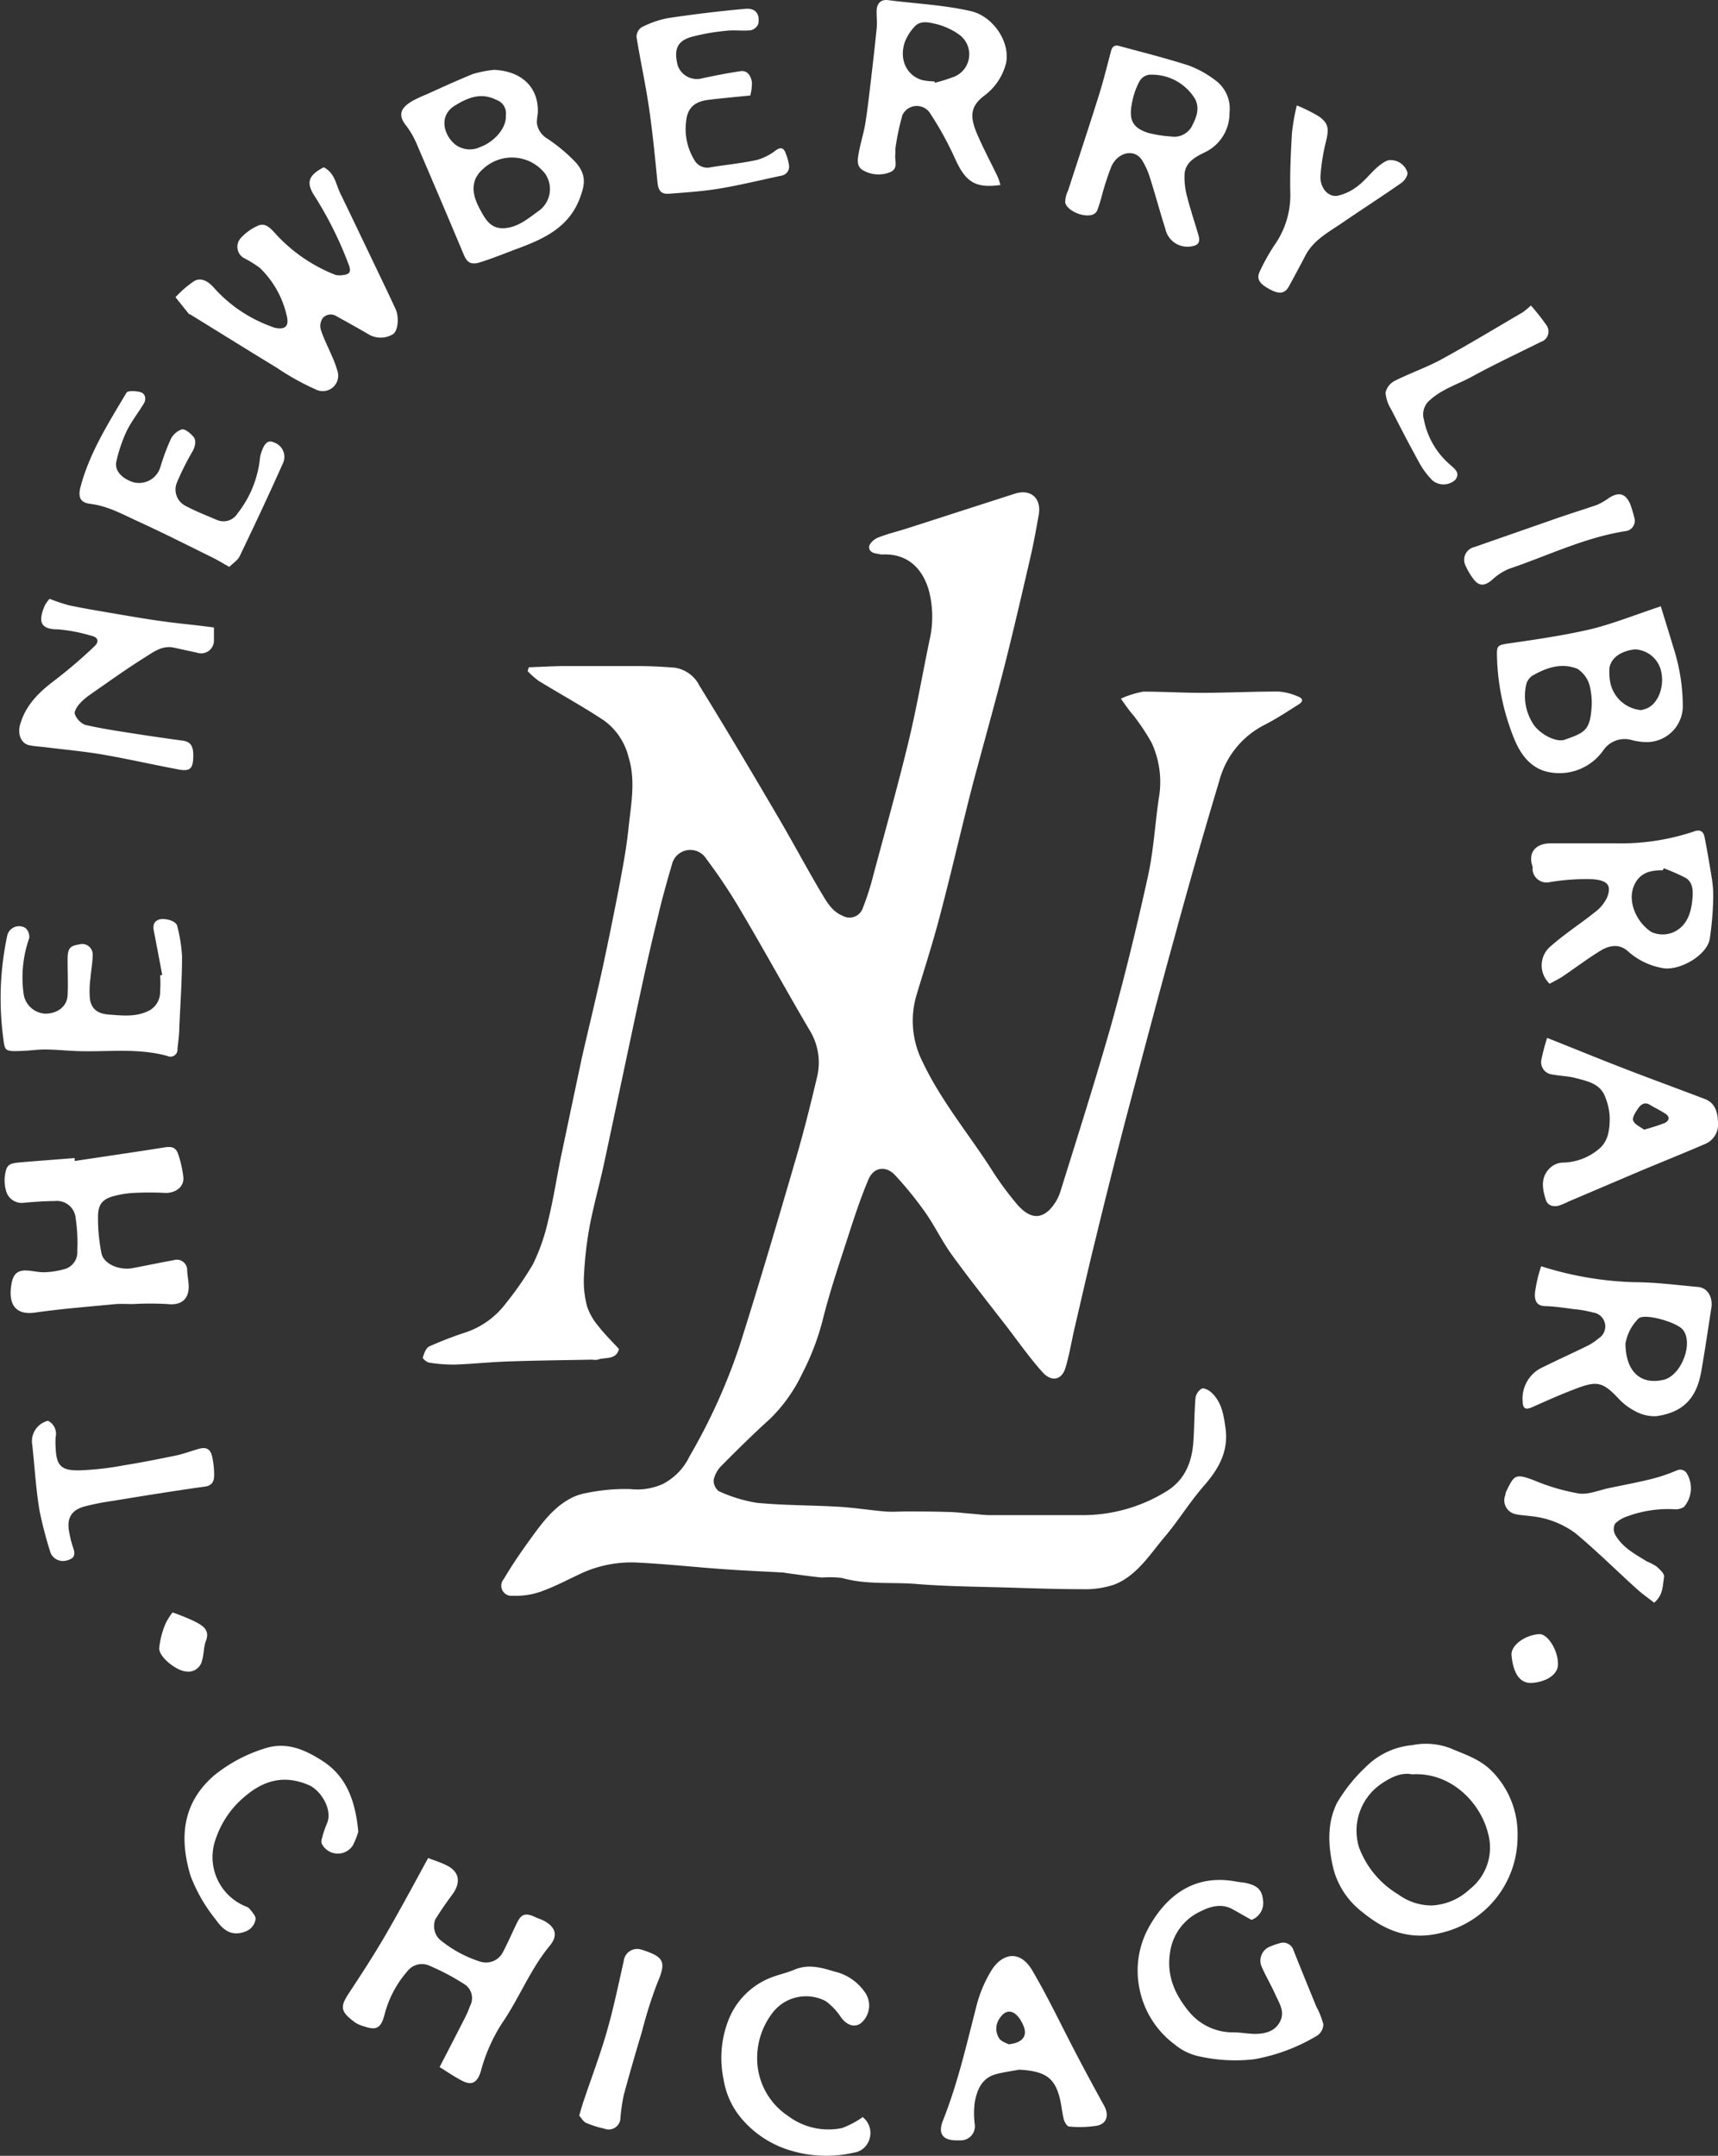 <svg id="07e1583b-c0d0-42d8-ad5f-e6ef94066bb6" data-name="Layer 1" xmlns="http://www.w3.org/2000/svg" viewBox="0 0 244.53 306.81"><rect x="0" y="0" width="244.53" height="306.81" fill="#333333" stroke="none"/><title>newberry</title><path d="M159.54,99.43a12.94,12.94,0,0,1,3.22-1c2.79,0,5.58.18,8.37.17,3.62,0,7.25-.19,10.87-.18a8.39,8.39,0,0,1,2.69.68c.83.3.85.75.06,1.21-1.58,1-3.1,2-4.74,2.84a12.52,12.52,0,0,0-6.45,7.93Q170.28,122,167.28,133c-2.34,8.47-4.59,17-6.83,25.45-1.53,5.82-3,11.66-4.42,17.5-1.08,4.36-2.07,8.73-3.09,13.1-.43,1.86-.73,3.76-1.28,5.59s-2,2-3.19.74c-1.87-2.06-3.47-4.36-5.17-6.57-2.62-3.39-5.29-6.74-7.8-10.2-1.4-1.92-2.43-4.11-3.8-6.06a51,51,0,0,0-4.31-5.31c-1.27-1.37-3-1.14-3.74.53-1.07,2.5-1.93,5.09-2.77,7.68-1.29,4-2.64,7.93-3.68,12a35.87,35.87,0,0,1-3,8,22.49,22.49,0,0,1-4.63,6.51c-2.37,2.13-4.63,4.38-6.88,6.64a4.14,4.14,0,0,0-1.11,2,1.91,1.91,0,0,0,.73,1.62,21,21,0,0,0,5.43,1.66c3.86.37,7.77.33,11.65.56,2.2.13,4.38.48,6.58.67,1,.08,2,0,3,0,2,0,3.93,0,5.9.07,1.06,0,2.13.15,3.19.23s1.89.21,2.83.22c4.48,0,9,0,13.44,0a22.64,22.64,0,0,0,11.6-3.33c2.75-1.64,3.76-4.27,3.94-7.3.13-2,.12-4,.29-6.06a1.89,1.89,0,0,1,.9-1.32c.3-.14,1,.22,1.34.54,1.43,1.29,1.75,3.09,2,4.87.55,3.35-.86,5.93-3,8.38s-3.66,5-5.67,7.37-3.91,5.48-7.14,6.74a13.11,13.11,0,0,1-4.51.65c-3.31,0-6.61-.11-9.92-.21-4.56-.15-9.15-.16-13.7-.53-3.53-.29-7.12.14-10.62-.86a15.06,15.06,0,0,0-2.86-.06c-1.68-.16-3.35-.41-5-.63-.16,0-.31-.07-.47-.08-2.89-.16-5.78-.28-8.66-.49-3.94-.28-7.87-.71-11.81-.91a17.1,17.1,0,0,0-8.27,1.5c-1.92.9-3.8,1.9-5.78,2.61a10.74,10.74,0,0,1-4,.59,1.44,1.44,0,0,1-1.28-2.38c1.12-1.91,2.38-3.75,3.68-5.55,1.55-2.13,3.09-4.31,5.41-5.69a7.67,7.67,0,0,1,2.68-1,27.3,27.3,0,0,1,6.21-.56,8.89,8.89,0,0,0,4.67-.73,8.61,8.61,0,0,0,3.79-3.94,83.65,83.65,0,0,0,7.11-15.7c2.8-8.82,5.41-17.7,8-26.58,1.12-3.81,2.09-7.68,3-11.54a8.76,8.76,0,0,0-1-6.77c-3.26-5.53-6.34-11.17-9.61-16.7a77.75,77.75,0,0,0-5.12-7.73,2.68,2.68,0,0,0-4.88.76c-.72,2.48-1.44,5-2,7.45-.85,3.41-1.63,6.84-2.37,10.27-1.8,8.33-3.54,16.67-5.33,25-.65,3-1.5,6-2.06,9a53.38,53.38,0,0,0-.78,7,13.92,13.92,0,0,0,.45,4.21,8.44,8.44,0,0,0,1.61,2.81c.87,1.13,1.9,2.13,2.93,3.26-.41,1.62-2,1.12-3,1.51a2.62,2.62,0,0,1-.84,0c-4,.08-8,.12-11.95.26-2.49.08-5,.35-7.47.44a21.39,21.39,0,0,1-3.66-.26c-.38,0-1.05-.59-1-.74.18-.58.45-1.36.92-1.58a52.38,52.38,0,0,1,5-1.94,11.86,11.86,0,0,0,5.86-4.14,46.11,46.11,0,0,0,3.88-5.59A27.72,27.72,0,0,0,78,173.79c.75-3,1.21-6.06,1.83-9.09,1-4.75,2-9.49,3-14.22,1-4.35,2.06-8.67,3-13Q87,132,88.06,126.55c.54-2.88,1.1-5.78,1.4-8.7.35-3.36,1.05-6.76,0-10.11A9.13,9.13,0,0,0,86,102.56c-3-2-6.23-3.76-9.33-5.66a11.41,11.41,0,0,1-1.57-1.39l.17-.54c1.61-.06,3.22-.15,4.82-.18.92,0,1.84,0,2.76,0,2.6,0,5.2,0,7.8,0,1.78,0,3.58.09,5.36.23a4.71,4.71,0,0,1,3.54,2.56c3.78,6.12,7.46,12.32,11.1,18.53,2.15,3.65,4.13,7.39,6.28,11,.75,1.25,1.48,2.59,3,3.22a2,2,0,0,0,2.89-1.13,39.63,39.63,0,0,0,1.52-4.78c1.67-6.22,3.41-12.43,4.93-18.69,1.16-4.78,2-9.64,3-14.47a14.92,14.92,0,0,0,0-7c-.82-3.13-2.9-5.49-6.61-5.35a1.92,1.92,0,0,1-.24,0c-.72-.15-1.7-.15-1.72-1.06,0-.45.7-1.11,1.22-1.32,1.37-.55,2.82-.89,4.22-1.34l11.61-3.74,3.67-1.18c2.27-.74,3.84.61,3.43,3-.36,2-.73,4.08-1.2,6.1-1.21,5.21-2.41,10.43-3.73,15.62-1.43,5.59-3,11.14-4.49,16.74-1.55,6-2.93,12.07-4.51,18.07-1,3.93-2.26,7.8-3.43,11.69a12.89,12.89,0,0,0,.79,9.56c2.56,5.43,6.37,10.05,9.6,15a45.28,45.28,0,0,0,3.87,5.33c1.64,1.89,3.14,2.21,4.6.83a6.61,6.61,0,0,0,1.6-2.7c2.48-7.94,5-15.86,7.27-23.86,1.93-6.92,3.62-13.91,5.17-20.93.79-3.59,1-7.32,1.53-11a13.3,13.3,0,0,0-1-8,31.58,31.58,0,0,0-2.58-3.89C160.81,101.23,160.31,100.53,159.54,99.43Z" fill="#fff"/><path d="M46.07,23.81c1.6.8,1.73,2.42,2.37,3.72,2.14,4.41,4.24,8.83,6.36,13.25.51,1.06,1,2.13,1.5,3.19s.4,3-.32,3.56a3.36,3.36,0,0,1-3.6,0c-1.51-.88-3.05-1.73-4.58-2.58a1.49,1.49,0,0,0-1.9.37A2,2,0,0,0,45.69,47c.4,1.22,1,2.37,1.5,3.56A14.31,14.31,0,0,1,48,52.7a2.2,2.2,0,0,1-3.07,2.72,35.45,35.45,0,0,1-5.51-3.07c-4.15-2.52-8.27-5.09-12.39-7.63,0,0-.09,0-.11,0-.65-.8-1.3-1.61-1.94-2.42a14.91,14.91,0,0,1,2.68-2.31c1-.55,2,.08,2.76.93a20.14,20.14,0,0,0,8.12,5.52,5.14,5.14,0,0,0,.55.2c1.52.35,2.12-.23,1.7-1.8A13.61,13.61,0,0,0,37,38.14a16,16,0,0,0-2.29-1.42,1.84,1.84,0,0,1-.42-2.86,7.25,7.25,0,0,1,2.55-1.79c1.1-.39,1.85.64,2.51,1.34a22.75,22.75,0,0,0,8.39,5.71,2.82,2.82,0,0,0,1.23,0c.8-.1,1-.47.72-1.3a53,53,0,0,0-4.81-9.76C43.52,26.05,43.81,25,46.07,23.81Z" fill="#fff"/><path d="M10.63,165.23c4.23-.64,8.47-1.25,12.69-1.92,1.27-.21,1.79,0,2.15,1.27a15.93,15.93,0,0,1,.63,3c.1,1.37-1.17,2.27-2.68,2.19a41.69,41.69,0,0,0-4.33,0,13.74,13.74,0,0,0-2.56.37c-1.89.43-2.59,1.17-2.58,3.09a25.43,25.43,0,0,0,.5,5.16c.31,1.5,2.54,2.43,4.39,2.09s3.91-.78,5.86-1.13a1.48,1.48,0,0,1,1.94,1.53c.05.74.21,1.49.22,2.23,0,1.87-1.15,2.69-3,2.48a45.21,45.21,0,0,0-4.94,0c-.8,0-1.6-.05-2.4,0-3.83.37-7.69.66-11.5,1.21-2.76.4-3.82-1.11-3.43-3.8.19-1.31.59-2.18,2-2.19.93,0,1.88.29,2.81.25a11.94,11.94,0,0,0,3-.51A2.5,2.5,0,0,0,11,178a23.78,23.78,0,0,0-.23-4.62,2.68,2.68,0,0,0-3-2.45c-1.42,0-2.85.12-4.27.23a2.31,2.31,0,0,1-2.66-1.77,5.4,5.4,0,0,1-.17-1.83c.23-1.9.57-2,2.5-2.16,2.48-.21,5-.39,7.45-.59Z" fill="#fff"/><path d="M70.3,9.94c4,.17,6.42,2.54,6.25,6.18a10.45,10.45,0,0,0-.14,1.36,3.05,3.05,0,0,0,1.48,2.24A23.8,23.8,0,0,1,82,23.17c1.5,1.77,1.27,3.16.45,5.24-1.57,3.95-5,5.56-8.59,6.9-1.83.67-3.63,1.43-5.47,2-1.33.44-1.9.08-2.39-1.09q-3.31-7.88-6.69-15.73a11.48,11.48,0,0,0-1.52-2.63c-1.35-1.67-.5-2.67.92-3.5a20.54,20.54,0,0,1,2-.93c2.2-1,4.39-2,6.63-2.91A17.22,17.22,0,0,1,70.3,9.94Zm1.52,22.53c2-.14,3.45-1.46,5-2.56a3.83,3.83,0,0,0,.75-5.22,6,6,0,0,0-8.75-.7A4.28,4.28,0,0,0,67.7,25.4c-.67,1.59-.09,3.08.66,4.47S69.88,32.62,71.82,32.47ZM72,16.38a2,2,0,0,0-1.32-2.15c-2.2-1.12-4.08-.36-6,.84-2.19,1.39-1.58,4,0,5.4a3.41,3.41,0,0,0,3.7.44C70,20.35,72.13,18.46,72,16.38Z" fill="#fff"/><path d="M236.39,86.29c.59,1.92,1.21,3.92,1.81,5.91a27.35,27.35,0,0,1,1.32,8.23,5.13,5.13,0,0,1-4.77,5.17,8,8,0,0,1-2.57-.3,3.68,3.68,0,0,0-4,1.52,7.63,7.63,0,0,1-8.49,2.87c-2.43-.87-3.61-3-4.43-5.21A33.42,33.42,0,0,1,213.09,94c-.07-2.3-.15-2.17,2.29-2.52,3.79-.55,7.6-1.12,11.32-2C229.9,88.65,233,87.41,236.39,86.29Zm-9.83,14a10.63,10.63,0,0,0-.31-2.76,4.15,4.15,0,0,0-1.72-2.34c-2.26-.92-4.46-.17-6.46,1a2.16,2.16,0,0,0-.84,1.24,7.35,7.35,0,0,0,.93,5.5c.87,1.48,3.32,2.81,4.59,2.33C225.73,104.22,226.35,103.87,226.56,100.32Zm7.11.75a4.57,4.57,0,0,0,.77-.24c1.66-.74,2.55-3.27,1.94-5.49a4,4,0,0,0-3.61-2.89c-1.41.1-3.4.84-3.69,2.64a8.14,8.14,0,0,0,.12,2.08A4.93,4.93,0,0,0,233.67,101.07Z" fill="#fff"/><path d="M62.57,294.18c1.21-2.34,2.38-4.6,3.53-6.86a14.9,14.9,0,0,0,.8-1.83,2.35,2.35,0,0,0-.92-3.18,33.32,33.32,0,0,0-4.84-2.55,2.6,2.6,0,0,0-3.16.79,15,15,0,0,0-3.25,6.18c-.5,1.88-1.13,2.28-2.9,1.66a4.81,4.81,0,0,1-1.19-.49c-2.41-1.72-2.19-2.4-.82-4.48,1.77-2.68,3.51-5.37,5.12-8.15,2.05-3.54,4-7.17,6-10.84.91.35,1.81.63,2.64,1.05,1.84.91,2.07,2.46.75,4.21-.84,1.13-1.64,2.29-2.38,3.49a2.69,2.69,0,0,0,.57,2.79,17.1,17.1,0,0,0,5.82,3.2,2.71,2.71,0,0,0,3.2-1.26c.67-1.27,1.25-2.59,1.87-3.9s1.05-2,2.78-1.17c.39.19.81.3,1.19.5,1.71.9,2.08,2.11.88,3.56-2.81,3.39-4.37,7.52-6.84,11.09a24.24,24.24,0,0,0-3,6.85c-.67,2.13-1.81,1.77-3,1.1C64.45,295.41,63.55,294.79,62.57,294.18Z" fill="#fff"/><path d="M216,261.36a14.05,14.05,0,0,1-10.92,13.73c-4.31,1.09-7.83-.23-11.11-2.92a11.42,11.42,0,0,1-4.15-6.1c-.78-3.19-1-6.51.48-9.48a22.88,22.88,0,0,1,4.12-5.14,10.63,10.63,0,0,1,6.56-3.08,9.84,9.84,0,0,1,5.45.43c2,.86,4,1.48,5.64,3A12.68,12.68,0,0,1,216,261.36Zm-15-8.84c-1.61-.32-3.07.44-4.5,1.42a8.09,8.09,0,0,0-3.08,8.93,13.1,13.1,0,0,0,5.59,6.73,8,8,0,0,0,4.82,1.58,8.49,8.49,0,0,0,5.35-2.3,7.52,7.52,0,0,0,2.61-8C210.7,256.5,206.48,252.18,201,252.52Z" fill="#fff"/><path d="M219.36,180.21a48.06,48.06,0,0,0,13.28,2.27c3,0,6.06.41,9.08.68,1.31.12,2.11,1.44,1.86,3-.47,3-.9,6-1.44,9.05-.67,3.78-2.55,5.8-6.41,6.34a5.71,5.71,0,0,1-3-.72,8.56,8.56,0,0,1-2.42-1.86c-2.42-2.55-3.19-2.46-6.87-1-1.82.71-3.6,1.52-5.39,2.31-.93.41-1.31.17-1.33-.87a4.9,4.9,0,0,1,3-4.89c2-1,4.11-1.94,6.15-2.95a7.68,7.68,0,0,0,1.66-1.09,2,2,0,0,0-.8-3.69,15.52,15.52,0,0,0-2.64-.47c-1.4-.18-2.8-.4-4.21-.44s-1.45-1.15-1.4-1.91A20.21,20.21,0,0,1,219.36,180.21Zm12,11.08c.06,3.87,2.11,5.85,5.43,5.08,2.49-.58,4.32-5.22,2.72-7.15-.84-1-5-2.25-6.16-1.67a1.22,1.22,0,0,0-.35.33A6.52,6.52,0,0,0,231.35,191.29Z" fill="#fff"/><path d="M220.57,140a3.55,3.55,0,0,1,.25-5.42c1.94-1.71,4.13-3.11,6.15-4.73a5.61,5.61,0,0,0,1.76-2.1c.68-1.72.13-2.44-2-2.62a30.93,30.93,0,0,0-6.13.41,2,2,0,0,1-2.46-1.72,3.75,3.75,0,0,0,0-.48c-.71-2,.45-3.33,2.59-3.32,3,0,6.07,0,9.11,0a32.79,32.79,0,0,0,11.25-1.68c.91-.35,1.38,0,1.53.81.37,1.88.69,3.76,1,5.66a15.78,15.78,0,0,1,.23,3.06,44.63,44.63,0,0,1-.5,5.78c-.42,2.33-4.34,4.59-6.74,4.12a9.94,9.94,0,0,1-4.89-2.38c-1.24-1.13-2.68-.85-3.93-.08-1.86,1.14-3.61,2.47-5.43,3.7C221.75,139.39,221.13,139.7,220.57,140Zm16.24-16.44-.13.29c-1.58,0-3.05.25-3.92,1.81-1.39,2.52.29,5.75,2.33,7a3.89,3.89,0,0,0,3.12,0c2-.92,2.56-2.94,2.7-5,.07-1,0-2.15-1-2.73A28.85,28.85,0,0,0,236.81,123.57Z" fill="#fff"/><path d="M142.39,26.33c-3.5.47-4.89-.35-6.4-3.63a46.34,46.34,0,0,0-3.55-6.49,2.25,2.25,0,0,0-4,.19,34.77,34.77,0,0,0-1,4.79c0,.23,0,.48,0,.72-.16.9.53,2.1-.79,2.61a4.39,4.39,0,0,1-3.87-.32c-.89-.53-.71-1.56-.56-2.39.24-1.39.68-2.73.92-4.11.29-1.74.49-3.5.7-5.25.33-2.77.65-5.55.93-8.32.09-.83,0-1.68,0-2.52s.38-1.75,1.65-1.59c3.93.51,7.94.68,11.78,1.57,3.16.73,5.61,4.39,5,7.38A8.3,8.3,0,0,1,140,13.69c-1.8,1.42-2,2.77-1,5.2.9,2.13,2,4.17,3,6.26A7.2,7.2,0,0,1,142.39,26.33ZM133,11.59l.07.19a24.43,24.43,0,0,0,2.86-.91,3.45,3.45,0,0,0,.58-5.95,9.69,9.69,0,0,0-3.14-1.47c-1.07-.24-2.38-.66-3.29.44A7,7,0,0,0,128.78,6c-.83,2.49.28,4.79,2.53,5.41A10,10,0,0,0,133,11.59Z" fill="#fff"/><path d="M175,16.06a6.15,6.15,0,0,1-3.58,5.65c-1.39.69-2.73,1.42-2.82,3.14a10.62,10.62,0,0,0,.36,3.12c.47,1.85,1.09,3.66,1.62,5.5.29,1,0,1.48-1.13,1.61a3.2,3.2,0,0,1-3.57-2.47c-.77-2.41-1.42-4.86-2.19-7.28a10.66,10.66,0,0,0-1.15-2.55c-1.1-1.68-3.42-1.11-4.34.88a39.36,39.36,0,0,0-1.46,4.54c-.18.6-.35,1.2-.58,1.77a1.11,1.11,0,0,1-.54.53c-1.17.55-3.64-.4-4-1.63a3.57,3.57,0,0,1,.39-1.71c1.48-4.57,3-9.13,4.43-13.7.64-2.05,1.15-4.13,1.7-6.2.16-.61.52-.9,1.11-.73,3.31.9,6.64,1.73,9.91,2.78a14.48,14.48,0,0,1,3.75,2.06A5,5,0,0,1,175,16.06Zm-8.34,3.36a2.85,2.85,0,0,0,3.1-1.69c.59-1.15,1.08-2.55.19-3.88a7.19,7.19,0,0,0-6.43-3.21,1.9,1.9,0,0,0-1.32.91,10.2,10.2,0,0,0-1,2.72c-.6,2.68-.14,3.88,2.25,4.65A17.36,17.36,0,0,0,166.63,19.42Z" fill="#fff"/><path d="M178.13,273.23c-1-.54-1.84-1.05-2.73-1.53-1.64-.9-3.32-.31-4.7.41a7.55,7.55,0,0,0-4.16,5.74c-.52,3.33.67,6,2.75,8.51a8.06,8.06,0,0,0,6.28,2.88c1,0,2,.2,3,.22,1.48,0,2.89-.34,3.62-1.75s-.09-2.58-.63-3.77c-.61-1.39-1.4-2.7-2-4.09a2.15,2.15,0,0,1,1.29-2.85,9.13,9.13,0,0,1,1.21-.42,1.55,1.55,0,0,1,2.06,1c1.06,2.68,2.16,5.35,3.24,8a11,11,0,0,1,1,2.53,2,2,0,0,1-.86,1.58,26.21,26.21,0,0,1-9,3.38,23.62,23.62,0,0,1-7.66-.38,8.08,8.08,0,0,1-3.68-1.76,13,13,0,0,1-5-8.05,12.74,12.74,0,0,1,1.35-8.58c2.4-4.33,6.35-7.7,12.5-6.51.5.09,1,.11,1.5.23,1.53.38,2.12,1,2.26,2.41A2.55,2.55,0,0,1,178.13,273.23Z" fill="#fff"/><path d="M7.06,85.22a24.52,24.52,0,0,0,2.82.94c2.26.47,4.53.84,6.8,1.23,2.09.35,4.17.72,6.26,1,1.83.27,3.67.44,5.51.66l2,.25c0,.67,0,1.22,0,1.78a1.82,1.82,0,0,1-2.4,1.81l-3.31-.72c-1.67-.36-2.93.65-4.17,1.42-2.65,1.66-5.19,3.49-7.76,5.28a8.24,8.24,0,0,0-1.59,1.41c-.31.38-.71,1.06-.56,1.37a2.76,2.76,0,0,0,1.42,1.5c2.33.54,4.69.89,7,1.25s4.58.69,6.87,1c1.33.15,1.55,1,1.56,2.06,0,2-.43,2.4-2.35,2-3.5-.66-7-1.46-10.47-2.06-2.71-.47-5.45-.71-8.18-1.05-.78-.1-1.57-.13-2.34-.29-1.21-.25-1.7-1.63-1.29-3,.82-2.81,2.77-4.64,5-6.31A68.76,68.76,0,0,0,13.42,92c.74-.68.58-1.32-.5-1.54a22.71,22.71,0,0,0-4.68-.89c-2.67,0-2.77-1.28-1.85-3.43A5.13,5.13,0,0,1,7.06,85.22Z" fill="#fff"/><path d="M145.06,294.55c-1.11.21-2.23.35-3.32.65-2,.55-2.67,2.2-3,4a12.14,12.14,0,0,0,0,3.13,2,2,0,0,1-2,2.28c-.2,0-.4,0-.6,0-1.95,0-2.67-.95-1.93-2.81,2.1-5.27,3.35-10.78,4.76-16.26a18.33,18.33,0,0,1,2.16-5.14c1.49-2.36,4-3,5.78,0,2.32,3.94,4.27,8.1,6.4,12.15,1.26,2.4,2.54,4.77,3.85,7.14.7,1.28.42,2.53-1,2.83a15.49,15.49,0,0,1-4,.12c-.27,0-.64-.63-.74-1-.27-1.06-.34-2.18-.63-3.22C150.05,295.62,148.63,294.75,145.06,294.55Zm-1.5-3.61c1.71-.17,2.87-1,2.06-2.76-.93-2.08-2.31-2.48-3.29-1a2.54,2.54,0,0,0-.14,2.87C142.5,290.56,143.24,290.76,143.56,290.94Z" fill="#fff"/><path d="M220.21,147.71c3.8,1.51,7.3,2.94,10.83,4.31,3.85,1.49,7.74,2.91,11.6,4.38,1.53.58,1.84,1.95,1.89,3.34a3,3,0,0,1-1.82,3.06c-3,1.3-6.06,2.52-9.09,3.79L223.26,171a9.93,9.93,0,0,1-1.4.59c-.8.19-1.56,0-1.84-.84-.48-1.52-.76-3.09.46-4.39a2.86,2.86,0,0,1,1.83-.9,8.15,8.15,0,0,0,5.2-1.88c1.44-1.14,1.6-2.85,1.61-4.5a8.54,8.54,0,0,0-.6-2.84c-.67-2-2.51-2.35-4.2-2.8-1.08-.3-2.24-.3-3.36-.52a1.76,1.76,0,0,1-1.57-2.1A28.78,28.78,0,0,1,220.21,147.71ZM234,160.77a30.44,30.44,0,0,0,2.9-.93c.62-.27.88-.84.17-1.32s-1.52-.85-2.26-1.3-1.29,0-1.66.54-.86,1.3-.69,1.72C232.68,160.05,233.49,160.38,234,160.77Z" fill="#fff"/><path d="M23.09,138.74,22,133c-.16-.78-.42-1.66.52-2.09.74-.33,2.55.08,2.71.89a22.36,22.36,0,0,1,.68,4.26c0,3.41-.24,6.82-.39,10.22,0,1-.16,2-.26,3a1,1,0,0,1-1.44,1c-4.31-1.19-8.7-.52-13-.7-1.47-.06-2.93-.21-4.4-.22-1.14,0-2.28.18-3.43.21-2.48.08-2.29,0-2.59-2.34A42.75,42.75,0,0,1,1,133.3a1.73,1.73,0,0,1,2.62-1.23,1.68,1.68,0,0,1,.54,1.44,16.87,16.87,0,0,0-.79,8,3.28,3.28,0,0,0,3.06,2.75c1.78,0,3.11-1.05,3.19-2.59s0-3.37,0-5.05.32-2,1.65-2.21a1.49,1.49,0,0,1,1.92,1.48c0,1.09-.23,2.19-.31,3.29a13.36,13.36,0,0,0-.08,3c.22,1.46,1.16,2.1,2.7,2.21,2,.15,4,.39,5.86-.64a3,3,0,0,0,1.43-2.65,15.61,15.61,0,0,0,0-2.27Z" fill="#fff"/><path d="M106.79,13.59c-2.05.21-4,.38-5.89.61s-3.07,1-3.25,3.16a8.42,8.42,0,0,0,1.2,5.44,2.1,2.1,0,0,0,2.34,1c2.2-.36,4.44-.57,6.61-1.05a8.05,8.05,0,0,0,2.66-1.38c.71-.49,1.09-.29,1.35.4a7.07,7.07,0,0,1,.48,1.67A1.3,1.3,0,0,1,111.22,25c-2.94.62-5.87,1.35-8.83,1.84-2.36.39-4.77.55-7.17.73-1.15.09-1.53-.48-1.64-1.65-.35-3.52-.68-7-1.2-10.55S91.14,8.65,90.6,5.25a1.65,1.65,0,0,1,.73-1.37,14,14,0,0,1,3.72-1.3c3.65-.54,7.33-1,11-1.32,1.45-.15,2.14.68,1.88,2.13a1.51,1.51,0,0,1-1.08.92c-1.14.12-2.33-.07-3.47.07a29.62,29.62,0,0,0-5.06.9c-1.91.58-2.45,1.77-1.85,4.06A2.89,2.89,0,0,0,100,11.13c1.8-.37,3.6-.74,5.42-1,1-.14,1.47.72,1.6,1.55A6.64,6.64,0,0,1,106.79,13.59Z" fill="#fff"/><path d="M32.64,80.68c-.95-.53-1.71-1-2.51-1.39-3.48-1.71-6.94-3.47-10.47-5.08-2.19-1-4.31-2.2-6.8-2.5-1.49-.18-1.78-1-1.38-2.49,1.31-4.87,4-9.08,6.52-13.33.2-.33,1.41-.26,2.05-.06s.8,1,.42,1.6c-.81,1.34-1.8,2.58-2.48,4a21.33,21.33,0,0,0-1.41,4.17c-.41,1.63,1.24,2.72,2.52,3.06a3.17,3.17,0,0,0,3.75-2.27,32.13,32.13,0,0,1,1.43-3.84,2.77,2.77,0,0,1,1.6-1.44c.48-.09,1.23.56,1.66,1.06s.26,1.35-.14,2.07a38.75,38.75,0,0,0-2.19,4.37A2.6,2.6,0,0,0,26.42,72c1.43.77,3,1.37,4.46,2a2.35,2.35,0,0,0,2.93-.93A15.28,15.28,0,0,0,37,65.24a3.16,3.16,0,0,1,.14-.68c.45-1.47,1-2,1.86-1.59a2.16,2.16,0,0,1,1.33,2.83c-2,4.49-4.12,9-6.25,13.43C33.78,79.77,33.17,80.15,32.64,80.68Z" fill="#fff"/><path d="M122.79,301.3a2.86,2.86,0,0,1,1,3,2.71,2.71,0,0,1-2.26,2.06,17.52,17.52,0,0,1-8.78-.24,14.56,14.56,0,0,1-7.23-4.64,11.4,11.4,0,0,1-2.54-5.6,14.77,14.77,0,0,1,.61-8.14,10.65,10.65,0,0,1,6.48-6.42c1-.36,2-.58,3-1,2-.84,3.84-.3,5.72.27a7.23,7.23,0,0,1,4.42,3.1,3.27,3.27,0,0,1-.72,4.28c-.88.61-1.91.26-2.73-.79a9.13,9.13,0,0,0-2.21-2.37,6,6,0,0,0-7.71,1.81,10.53,10.53,0,0,0-2.07,6.15,9.84,9.84,0,0,0,4.43,8.39,9.55,9.55,0,0,0,7.65,1.7A12.61,12.61,0,0,0,122.79,301.3Z" fill="#fff"/><path d="M51,260.67a10.71,10.71,0,0,1-.8,2,2.55,2.55,0,0,1-4.39-.26,1.05,1.05,0,0,1,0-.72,14.1,14.1,0,0,1,.7-2.11c.92-2-.85-4.79-2.55-5.53-3.57-1.53-6.5-.67-9.29,1.77a13.4,13.4,0,0,0-3.95,5.85,7.57,7.57,0,0,0,3.88,9.48c.31.16.72.25.92.5.37.46.95,1.1.85,1.52a2.23,2.23,0,0,1-1.5,1.74c-2.07.76-3.24-.41-4.16-1.72a22.75,22.75,0,0,1-3.6-6.26c-1.47-4.95-1.43-10.13,3.4-14.28a21.43,21.43,0,0,1,7-3.76c3.17-1.11,5.88.1,8.39,1.72C49.35,252.82,50.58,256.34,51,260.67Z" fill="#fff"/><path d="M235.44,228.09c-.86-.68-1.74-1.28-2.52-2-2.91-2.63-5.7-5.41-8.71-7.91a12.76,12.76,0,0,0-6.39-2.41c-.7-.1-1.41-.12-2.1-.28a2,2,0,0,1-1.47-2.69,3.41,3.41,0,0,1,.1-.46c1.17-2.43,1.3-2.68,4-1.66a29.33,29.33,0,0,0,6.36,1.87c1.39.19,2.9-.48,4.35-.78,2-.42,4.06-.8,6.07-1.3a24.88,24.88,0,0,0,3.53-1.2,1.11,1.11,0,0,1,1.48.5,4.11,4.11,0,0,1-.43,4.67,2.16,2.16,0,0,1-1.44.35,16.69,16.69,0,0,0-6.61,1,4.6,4.6,0,0,0-1.78,1.05,1.67,1.67,0,0,0,0,1.54c1,1.83,2.83,2.79,4.53,3.84a7.8,7.8,0,0,1,1.35.7c.46.42,1.15,1,1.1,1.49C236.64,225.63,236.76,227,235.44,228.09Z" fill="#fff"/><path d="M6.83,202.2a2.09,2.09,0,0,1,1.09,2.33,9.88,9.88,0,0,0,0,1.44c.08,2.72.88,3.31,3.34,3.29a42.16,42.16,0,0,0,6.32-.71c2.51-.4,5-.9,7.49-1.41,1.06-.23,2.09-.61,3.13-.92s1.73-.12,2,1.09a12.33,12.33,0,0,1,.28,2.57c0,.84-.19,1.53-1.33,1.69-4.46.62-8.91,1.35-13.35,2.07a35,35,0,0,0-3.67.73c-2,.51-2.72,1.73-2.24,3.88a14,14,0,0,0,.49,1.93c.35.93.33,1.59-.81,1.88a1.93,1.93,0,0,1-2.35-1,54.53,54.53,0,0,1-1.62-6.21c-.49-3-.67-6.11-1-9.16A3,3,0,0,1,6.83,202.2Z" fill="#fff"/><path d="M184.58,15a23.74,23.74,0,0,1,3.07,1.52c1.45,1,1.52,1.78,1.11,3.5a28.94,28.94,0,0,0-.81,5c-.1,1.68,1.07,3.07,2.43,2.84a7.16,7.16,0,0,0,2.92-1.42c1-.76,1.79-1.82,2.75-2.65.57-.48,1.34-1.1,2-1a2.49,2.49,0,0,1,2.27,1.74c.1.42-.39,1.18-.83,1.48-2.72,1.91-5.52,3.7-8.26,5.58-2,1.39-4.27,2.51-5.46,4.84q-1.14,2.19-2.33,4.35c-.58,1.08-1.44,1-2.4.55-1.71-.85-2.26-1.55-1.75-2.66a29,29,0,0,1,2.1-3.77,12.36,12.36,0,0,0,2.27-7.27c-.08-2.9.06-5.81.23-8.7A29.62,29.62,0,0,1,184.58,15Z" fill="#fff"/><path d="M217.9,43.48a29.91,29.91,0,0,1,2.18,2.76,1.54,1.54,0,0,1-.77,2.42c-3.26,1.63-6.57,3.17-9.76,4.92-2,1.1-4.24,1.75-6,3.34a2.64,2.64,0,0,0-.88,2.8,11.26,11.26,0,0,0,3.71,6.4c.61.57,1.52,1.12.77,2.16a2.48,2.48,0,0,1-3.23.12,11,11,0,0,1-1.79-2.33c-1.42-2.56-2.77-5.17-4.11-7.79a5.32,5.32,0,0,1-.81-2.4,2.51,2.51,0,0,1,1.29-1.67c2.2-1.11,4.55-1.91,6.71-3.09,3.91-2.14,7.72-4.45,11.57-6.7A14,14,0,0,0,217.9,43.48Z" fill="#fff"/><path d="M82.44,301.09c.26-.87.43-1.51.65-2.14,1.09-3.24,2.31-6.45,3.26-9.74s1.67-6.74,2.43-10.13a1.92,1.92,0,0,1,2.52-1.61l.33.1c3,1,3.16,1.76,1.92,4.67a62.83,62.83,0,0,0-2.18,6.9c-.9,3-1.79,6.06-2.61,9.11a27.11,27.11,0,0,0-.45,3.13,1.67,1.67,0,0,1-2.3,1.56,13.75,13.75,0,0,1-2.55-.8C83,301.94,82.74,301.41,82.44,301.09Z" fill="#fff"/><path d="M232.67,73.89a1.49,1.49,0,0,1-1.38,1.71c-5.8.92-11.06,3.52-16.55,5.37a8.29,8.29,0,0,0-2.43,1.61c-1,.83-1.8.87-2.56-.14a9.74,9.74,0,0,1-1.14-1.91,1.86,1.86,0,0,1,1.23-2.67q5.73-2,11.46-4c2-.7,4-1.32,6-2a9.46,9.46,0,0,0,1.72-1c1.39-.88,2.34-.65,3,.85A16.73,16.73,0,0,1,232.67,73.89Z" fill="#fff"/><path d="M24.56,229.48a30.06,30.06,0,0,1,3.24,1.32c1,.55,2.12,1.13,1.51,2.73-.33.85-.27,1.85-.54,2.74a2,2,0,0,1-2.36,1.6c-1.33-.14-3.75-2-3.75-3.28a11.85,11.85,0,0,1,.92-3.56A8.92,8.92,0,0,1,24.56,229.48Z" fill="#fff"/><path d="M221.75,236.78c.08,1.69-2,2.66-3.79,2.73s-2.61-1.63-2.82-3.95c-.12-1.44,2-2.91,4-3C220.32,232.57,221.75,234.86,221.75,236.78Z" fill="#fff"/></svg>